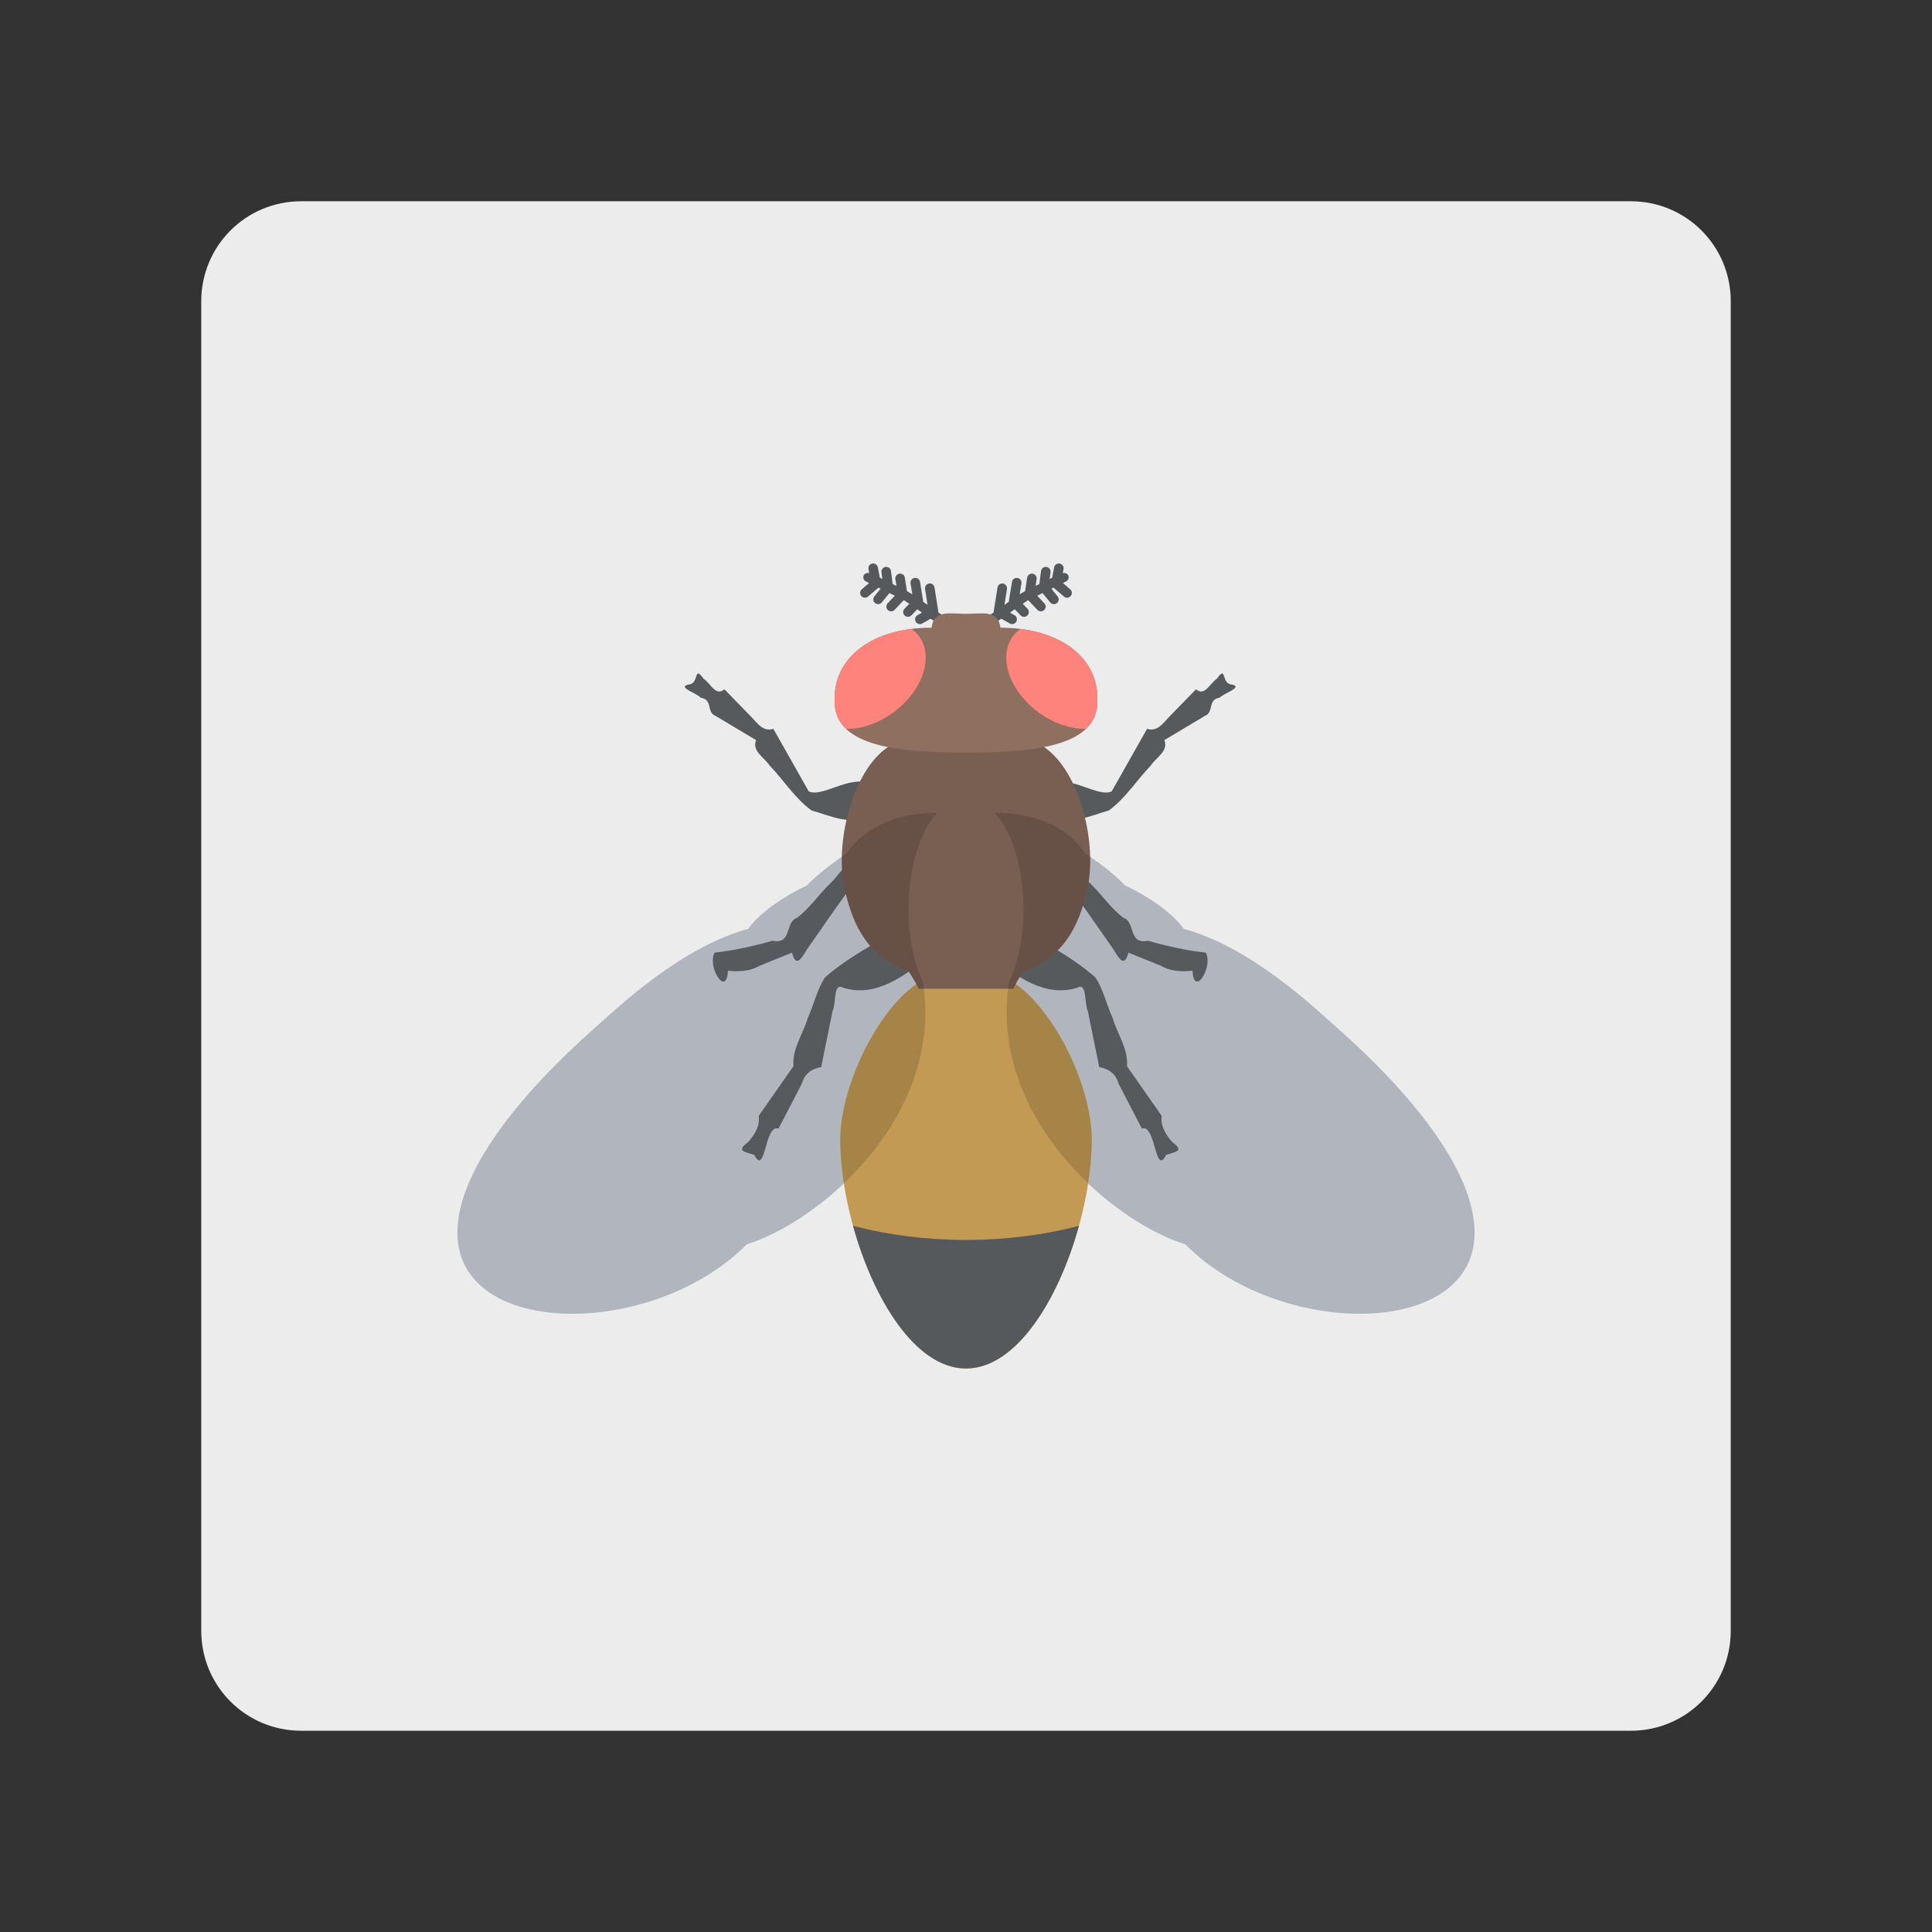 <?xml version="1.0" encoding="UTF-8" standalone="no"?>
<svg
   version="1.1"
   viewBox="0 0 192 192"
   xml:space="preserve"
   id="svg4"
   sodipodi:docname="catalone.svg"
   inkscape:version="1.2.2 (b0a8486541, 2022-12-01)"
   xmlns:inkscape="http://www.inkscape.org/namespaces/inkscape"
   xmlns:sodipodi="http://sodipodi.sourceforge.net/DTD/sodipodi-0.dtd"
   xmlns="http://www.w3.org/2000/svg"
   xmlns:svg="http://www.w3.org/2000/svg"><rect x="0" y="0" width="192" height="192" fill="#333333" stroke="none"/><defs
   id="defs8" /><sodipodi:namedview
   id="namedview6"
   pagecolor="#505050"
   bordercolor="#eeeeee"
   borderopacity="1"
   inkscape:showpageshadow="0"
   inkscape:pageopacity="0"
   inkscape:pagecheckerboard="0"
   inkscape:deskcolor="#505050"
   showgrid="false"
   inkscape:zoom="5.51634"
   inkscape:cx="21.390995"
   inkscape:cy="89.189571"
   inkscape:window-width="1918"
   inkscape:window-height="1053"
   inkscape:window-x="0"
   inkscape:window-y="0"
   inkscape:window-maximized="1"
   inkscape:current-layer="svg4" />
	 <path
   style="fill:#ececec;stroke-linecap:round;stroke-linejoin:round;stop-color:#000000"
   d="M 29.936,20 C 24.432,20 20,24.432 20,29.936 V 162.064 C 20,167.568 24.432,172 29.936,172 H 162.064 C 167.568,172 172,167.568 172,162.064 V 29.936 C 172,24.432 167.568,20 162.064,20 Z"
   id="path1501" /><path
   id="path5771"
   style="display:inline;fill:#b1b5bd;fill-opacity:1;stroke:none;stroke-width:1;stroke-linecap:round;stroke-linejoin:round;stroke-opacity:1;stop-color:#000000"
   d="m 117.407,92.246 c 6.808,1.746 13.175,7.87 15.436,9.864 6.915,6.098 13.689,13.995 13.7,20.37 0.017,10.59 -19.485,10.552 -28.751,1.179 -7.252,-2.24 -19.572,-12.624 -17.526,-26.032 2.5,-5.263 1.606,-13.627 -1.396,-16.835 3.683,-0.051 7.196,1.294 8.983,4.027 1.509,0.996 2.859,2.046 3.966,3.177 2.76,1.324 4.823,2.921 5.812,4.29 z m -42.814,0 c -6.808,1.746 -13.175,7.87 -15.436,9.864 -6.915,6.098 -13.689,13.995 -13.7,20.37 -0.017,10.59 19.485,10.552 28.751,1.179 7.252,-2.24 19.572,-12.624 17.526,-26.032 -2.5,-5.263 -1.606,-13.627 1.396,-16.835 -3.683,-0.051 -7.196,1.294 -8.983,4.027 -1.509,0.996 -2.859,2.046 -3.966,3.177 -2.76,1.324 -4.823,2.921 -5.812,4.29 z" /><path
   style="display:inline;fill:#c39a54;fill-opacity:1;stroke:none;stroke-width:1;stroke-linecap:round;stroke-linejoin:round;stop-color:#000000"
   d="m 98.079,96.762 c 4.815,0 10.419,9.979 10.419,16.497 0,9.01 -5.414,22.74 -12.498,22.74 -7.084,0 -12.498,-13.73 -12.498,-22.74 0,-6.518 5.604,-16.497 10.419,-16.497 z"
   id="path4189"
   sodipodi:nodetypes="scscss" /><path
   id="path4969"
   style="display:inline;fill:#56595b;fill-opacity:1;stroke:none;stroke-width:1;stroke-linecap:round;stroke-linejoin:round;stop-color:#000000"
   d="m 107.229,121.814 c -3.475,0.921 -7.322,1.406 -11.229,1.415 -3.907,-0.009 -7.754,-0.494 -11.229,-1.415 2.003,7.248 6.193,14.185 11.229,14.185 5.035,0 9.225,-6.937 11.229,-14.185 z"
   sodipodi:nodetypes="cccsc" /><path
   style="display:inline;fill:#575a5c;fill-opacity:1;stroke:none;stroke-width:1;stroke-linecap:round;stroke-linejoin:round;stroke-opacity:0.26;stop-color:#000000"
   d="m 104.453,77.83 c 2.044,-0.761 4.715,1.463 6.032,0.806 1.169,-2.068 2.337,-4.135 3.506,-6.203 1.013,0.307 1.552,-0.511 2.163,-1.158 0.9,-0.924 1.8,-1.847 2.701,-2.771 0.895,0.734 1.391,-0.621 2.066,-1.043 1.003,-1.422 0.431,0.469 1.448,0.559 1.308,0.253 -0.807,0.883 -1.163,1.319 -1.22,0.18 -0.548,1.442 -1.443,1.791 -1.35,0.807 -2.7,1.615 -4.051,2.422 0.433,1.111 -0.813,1.706 -1.343,2.521 -1.41,1.466 -2.525,3.269 -4.17,4.469 -1.408,0.365 -4.898,1.968 -5.263,-0.071 -0.161,-0.881 -0.322,-1.761 -0.483,-2.642 z"
   id="path2561" /><path
   style="display:inline;fill:#575a5c;fill-opacity:1;stroke:none;stroke-width:1;stroke-linecap:round;stroke-linejoin:round;stroke-opacity:0.26;stop-color:#000000"
   d="m 119.832,94.671 c 0.761,1.43 -1.193,4.51 -1.323,1.799 -1.103,0.106 -2.183,0.078 -3.162,-0.502 -1.069,-0.431 -2.138,-0.862 -3.207,-1.294 -0.372,1.495 -0.911,0.642 -1.456,-0.28 -2.269,-3.207 -4.394,-6.523 -7.043,-9.438 0.616,0.084 1.704,0.475 2.501,0.676 0.959,0.449 1.509,1.557 2.308,2.264 1.091,1.071 1.987,2.423 3.201,3.318 1.223,0.415 0.438,2.671 2.422,2.275 1.887,0.533 3.807,0.967 5.758,1.182 z"
   id="path2559" /><path
   style="display:inline;fill:#575a5c;fill-opacity:1;stroke:none;stroke-width:1;stroke-linecap:round;stroke-linejoin:round;stroke-opacity:0.26;stop-color:#000000"
   d="m 98.505,94.984 c 2.329,1.961 5.387,4.23 8.593,3.157 0.957,-0.519 0.643,1.627 1.012,2.341 0.377,1.856 0.754,3.711 1.131,5.567 0.97,0.16 1.638,0.669 1.915,1.63 0.774,1.493 1.548,2.986 2.323,4.478 1.401,-0.493 1.284,4.838 2.413,2.614 0.935,-0.322 1.866,-0.356 0.606,-1.268 -0.624,-0.716 -1.201,-1.615 -1.046,-2.603 -1.152,-1.649 -2.305,-3.297 -3.457,-4.946 0.15,-1.726 -0.967,-3.214 -1.439,-4.823 -0.601,-1.312 -0.911,-2.822 -1.702,-4.004 -2.695,-2.36 -5.983,-3.867 -9.011,-5.732 -0.446,1.196 -0.891,2.392 -1.337,3.589 z"
   id="path2557" /><path
   style="display:inline;fill:#575a5c;fill-opacity:1;stroke:none;stroke-width:1;stroke-linecap:round;stroke-linejoin:round;stroke-opacity:0.26;stop-color:#000000"
   d="m 86.396,77.83 c -2.044,-0.761 -4.715,1.463 -6.032,0.806 -1.169,-2.068 -2.337,-4.135 -3.506,-6.203 -1.013,0.307 -1.552,-0.511 -2.163,-1.158 -0.9,-0.924 -1.8,-1.847 -2.701,-2.771 -0.895,0.734 -1.391,-0.621 -2.066,-1.043 -1.003,-1.422 -0.431,0.469 -1.448,0.559 -1.308,0.253 0.807,0.883 1.163,1.319 1.22,0.18 0.548,1.442 1.443,1.791 1.35,0.807 2.7,1.615 4.051,2.422 -0.433,1.111 0.813,1.706 1.343,2.521 1.41,1.466 2.525,3.269 4.17,4.469 1.408,0.365 4.898,1.968 5.263,-0.071 0.161,-0.881 0.322,-1.761 0.483,-2.642 z"
   id="path2555" /><path
   style="display:inline;fill:#575a5c;fill-opacity:1;stroke:none;stroke-width:1;stroke-linecap:round;stroke-linejoin:round;stroke-opacity:0.26;stop-color:#000000"
   d="m 71.017,94.671 c -0.761,1.43 1.193,4.51 1.323,1.799 1.103,0.106 2.183,0.078 3.162,-0.502 1.069,-0.431 2.138,-0.862 3.207,-1.294 0.372,1.495 0.911,0.642 1.456,-0.28 2.269,-3.207 4.394,-6.523 7.043,-9.438 -0.616,0.084 -1.704,0.475 -2.501,0.676 -0.959,0.449 -1.509,1.557 -2.308,2.264 -1.091,1.071 -1.987,2.423 -3.201,3.318 -1.223,0.415 -0.438,2.671 -2.422,2.275 -1.887,0.533 -3.807,0.967 -5.758,1.182 z"
   id="path2553" /><path
   style="display:inline;fill:#575a5c;fill-opacity:1;stroke:none;stroke-width:1;stroke-linecap:round;stroke-linejoin:round;stroke-opacity:0.26;stop-color:#000000"
   d="m 92.343,94.984 c -2.329,1.961 -5.387,4.23 -8.593,3.157 -0.957,-0.519 -0.643,1.627 -1.012,2.341 -0.377,1.856 -0.754,3.711 -1.131,5.567 -0.97,0.16 -1.638,0.669 -1.915,1.63 -0.774,1.493 -1.548,2.986 -2.323,4.478 -1.401,-0.493 -1.284,4.838 -2.413,2.614 -0.935,-0.322 -1.866,-0.356 -0.606,-1.268 0.624,-0.716 1.201,-1.615 1.046,-2.603 1.152,-1.649 2.305,-3.297 3.457,-4.946 -0.15,-1.726 0.967,-3.214 1.439,-4.823 0.601,-1.312 0.911,-2.822 1.702,-4.004 2.695,-2.36 5.983,-3.867 9.011,-5.732 0.446,1.196 0.891,2.392 1.337,3.589 z"
   id="path5375" /><path
   id="path2302"
   style="display:inline;fill:#8e6f60;fill-opacity:1;stroke:none;stroke-width:1;stroke-linecap:round;stroke-linejoin:round;stop-color:#000000"
   d="m 89.031,73.818 c -3.932,1.659 -6.156,9.375 -5.123,14.346 0.872,4.196 2.627,7.054 6.384,8.362 0.377,0.563 0.726,1.136 1.008,1.731 h 9.398 c 0.282,-0.595 0.633,-1.167 1.01,-1.731 3.757,-1.308 5.51,-4.166 6.382,-8.362 1.033,-4.971 -1.19,-12.687 -5.121,-14.346 z" /><path
   id="path2455"
   style="display:inline;mix-blend-mode:overlay;fill:#000000;fill-opacity:0.15;stroke:none;stroke-width:1;stroke-linecap:round;stroke-linejoin:round;stop-color:#000000"
   d="m 89.031,73.818 c -3.932,1.659 -6.156,9.375 -5.123,14.346 0.872,4.196 2.627,7.054 6.384,8.362 0.377,0.563 0.726,1.136 1.008,1.731 h 9.398 c 0.282,-0.595 0.633,-1.167 1.01,-1.731 3.757,-1.308 5.51,-4.166 6.382,-8.362 1.033,-4.971 -1.19,-12.687 -5.121,-14.346 z" /><path
   id="path5177"
   style="color:#000000;fill:#56595b;stroke-width:1;stroke-linecap:round;stroke-linejoin:round;-inkscape-stroke:none"
   d="m 105.315,56.009 a 0.475,0.475 0 0 1 0.377,0.555 l -0.076,0.397 a 0.475,0.475 0 0 1 0.548,0.219 0.475,0.475 0 0 1 -0.251,0.624 c -0.097,0.041 -0.186,0.097 -0.282,0.139 l 0.724,0.62 a 0.475,0.475 0 0 1 0.05,0.67 0.475,0.475 0 0 1 -0.67,0.052 l -1.032,-0.884 c -0.073,0.034 -0.144,0.073 -0.217,0.108 l 0.616,0.754 a 0.475,0.475 0 0 1 -0.069,0.67 0.475,0.475 0 0 1 -0.668,-0.069 l -0.756,-0.923 c -0.177,0.09 -0.358,0.169 -0.533,0.262 l 0.709,0.748 a 0.475,0.475 0 0 1 -0.018,0.672 0.475,0.475 0 0 1 -0.672,-0.019 l -0.91,-0.96 c -0.191,0.109 -0.36,0.243 -0.548,0.357 l 0.475,0.494 a 0.475,0.475 0 0 1 -0.013,0.672 0.475,0.475 0 0 1 -0.672,-0.013 l -0.581,-0.603 c -0.161,0.106 -0.315,0.221 -0.473,0.331 l 0.444,0.251 a 0.475,0.475 0 0 1 0.18,0.648 0.475,0.475 0 0 1 -0.646,0.18 L 99.505,61.485 c -0.294,0.223 -0.629,0.396 -0.91,0.633 a 0.475,0.475 0 0 1 -0.668,-0.058 0.475,0.475 0 0 1 0.056,-0.668 c 0.243,-0.205 0.529,-0.348 0.78,-0.542 a 0.475,0.475 0 0 1 0,-0.139 l 0.368,-2.325 a 0.475,0.475 0 0 1 0.542,-0.396 0.475,0.475 0 0 1 0.396,0.544 l -0.247,1.578 c 0.148,-0.102 0.293,-0.209 0.444,-0.308 a 0.475,0.475 0 0 1 0.002,-0.126 l 0.303,-1.849 a 0.475,0.475 0 0 1 0.546,-0.392 0.475,0.475 0 0 1 0.394,0.546 l -0.178,1.079 c 0.181,-0.107 0.357,-0.216 0.54,-0.319 l 0.206,-1.333 a 0.475,0.475 0 0 1 0.542,-0.397 0.475,0.475 0 0 1 0.397,0.542 l -0.104,0.674 c 0.124,-0.064 0.25,-0.123 0.375,-0.186 l 0.169,-1.292 a 0.475,0.475 0 0 1 0.533,-0.409 0.475,0.475 0 0 1 0.41,0.533 l -0.087,0.661 c 0.084,-0.039 0.165,-0.084 0.249,-0.123 l 0.197,-1.027 a 0.475,0.475 0 0 1 0.557,-0.377 z m -18.63,0 a 0.475,0.475 0 0 0 -0.377,0.555 l 0.076,0.397 a 0.475,0.475 0 0 0 -0.548,0.219 0.475,0.475 0 0 0 0.251,0.624 c 0.097,0.041 0.186,0.097 0.282,0.139 l -0.724,0.62 a 0.475,0.475 0 0 0 -0.05,0.67 0.475,0.475 0 0 0 0.67,0.052 l 1.032,-0.884 c 0.073,0.034 0.144,0.073 0.217,0.108 l -0.616,0.754 a 0.475,0.475 0 0 0 0.069,0.67 0.475,0.475 0 0 0 0.668,-0.069 l 0.756,-0.923 c 0.177,0.09 0.358,0.169 0.533,0.262 l -0.709,0.748 a 0.475,0.475 0 0 0 0.019,0.672 0.475,0.475 0 0 0 0.672,-0.019 l 0.91,-0.96 c 0.191,0.109 0.36,0.243 0.548,0.357 l -0.475,0.494 a 0.475,0.475 0 0 0 0.013,0.672 0.475,0.475 0 0 0 0.672,-0.013 l 0.581,-0.603 c 0.161,0.106 0.315,0.221 0.474,0.331 l -0.444,0.251 a 0.475,0.475 0 0 0 -0.18,0.648 0.475,0.475 0 0 0 0.646,0.18 l 0.845,-0.477 c 0.294,0.223 0.629,0.396 0.91,0.633 a 0.475,0.475 0 0 0 0.668,-0.058 0.475,0.475 0 0 0 -0.056,-0.668 c -0.243,-0.205 -0.529,-0.348 -0.78,-0.542 a 0.475,0.475 0 0 0 0,-0.139 l -0.368,-2.325 a 0.475,0.475 0 0 0 -0.542,-0.396 0.475,0.475 0 0 0 -0.396,0.544 L 92.179,60.112 c -0.148,-0.102 -0.293,-0.209 -0.444,-0.308 a 0.475,0.475 0 0 0 -0.002,-0.126 l -0.303,-1.849 a 0.475,0.475 0 0 0 -0.546,-0.392 0.475,0.475 0 0 0 -0.394,0.546 l 0.178,1.079 c -0.181,-0.107 -0.357,-0.216 -0.54,-0.319 L 89.923,57.409 a 0.475,0.475 0 0 0 -0.542,-0.397 0.475,0.475 0 0 0 -0.397,0.542 l 0.104,0.674 c -0.124,-0.064 -0.25,-0.123 -0.375,-0.186 L 88.543,56.75 a 0.475,0.475 0 0 0 -0.533,-0.409 0.475,0.475 0 0 0 -0.41,0.533 l 0.087,0.661 c -0.084,-0.039 -0.165,-0.084 -0.249,-0.123 l -0.197,-1.027 a 0.475,0.475 0 0 0 -0.557,-0.377 z" /><path
   style="fill:#8e6f60;fill-opacity:1;stroke:none;stroke-width:1;stroke-linecap:round;stroke-linejoin:round;stop-color:#000000"
   d="m 92.576,62.38 c -5.802,0 -9.628,2.879 -9.628,6.99 -0.285,4.726 5.906,5.419 13.052,5.419 7.146,0 13.337,-0.694 13.052,-5.419 0,-4.112 -3.826,-6.99 -9.628,-6.99 -0.229,-1.828 -1.888,-1.378 -3.424,-1.378 -1.536,0 -3.195,-0.451 -3.424,1.378 z"
   id="path1118"
   sodipodi:nodetypes="cczcczc" /><path
   id="ellipse2119"
   style="fill:#ff837d;stroke-width:1;stroke-linecap:round;stroke-linejoin:round;stop-color:#000000"
   d="m 90.576,62.502 c -4.665,0.587 -7.628,3.25 -7.628,6.869 -0.078,1.297 0.334,2.288 1.118,3.047 a 4.537,6.489 52.846 0 0 0.143,0.015 4.537,6.489 52.846 0 0 7.463,-5.333 4.537,6.489 52.846 0 0 -1.096,-4.598 z m 10.846,0 a 6.489,4.537 37.154 0 0 -1.096,4.598 6.489,4.537 37.154 0 0 7.465,5.333 6.489,4.537 37.154 0 0 0.134,-0.006 c 0.79,-0.76 1.206,-1.754 1.127,-3.056 10e-6,-3.618 -2.965,-6.281 -7.63,-6.869 z" /><path
   style="mix-blend-mode:overlay;fill:#000000;fill-opacity:0.15;stroke-width:12;stroke-linecap:round;stroke-linejoin:round;stroke-opacity:0.629;stop-color:#000000"
   d="m 98.871,80.793 c 3.002,3.209 3.896,11.572 1.395,16.835 -1.246,8.166 2.842,15.196 7.863,19.962 0.232,-1.506 0.369,-2.974 0.369,-4.33 0,-5.251 -3.636,-12.745 -7.567,-15.461 0.233,-0.433 0.498,-0.856 0.778,-1.274 3.757,-1.308 5.511,-4.165 6.383,-8.361 0.193,-0.927 0.271,-1.949 0.247,-3.011 -0.162,-0.111 -0.319,-0.225 -0.485,-0.334 -1.787,-2.733 -5.3,-4.077 -8.983,-4.026 z"
   id="path2683" /><path
   style="mix-blend-mode:overlay;fill:#000000;fill-opacity:0.15;stroke-width:12;stroke-linecap:round;stroke-linejoin:round;stroke-opacity:0.629;stop-color:#000000"
   d="m 93.129,80.793 c -3.683,-0.051 -7.195,1.293 -8.983,4.026 -0.166,0.11 -0.323,0.223 -0.485,0.334 -0.024,1.061 0.054,2.083 0.247,3.011 0.872,4.196 2.626,7.053 6.383,8.361 0.28,0.418 0.544,0.842 0.778,1.275 -3.931,2.717 -7.567,10.209 -7.567,15.46 0,1.355 0.137,2.823 0.369,4.33 5.021,-4.766 9.109,-11.796 7.863,-19.962 -2.5,-5.263 -1.607,-13.626 1.395,-16.835 z"
   id="path2681" /></svg>
